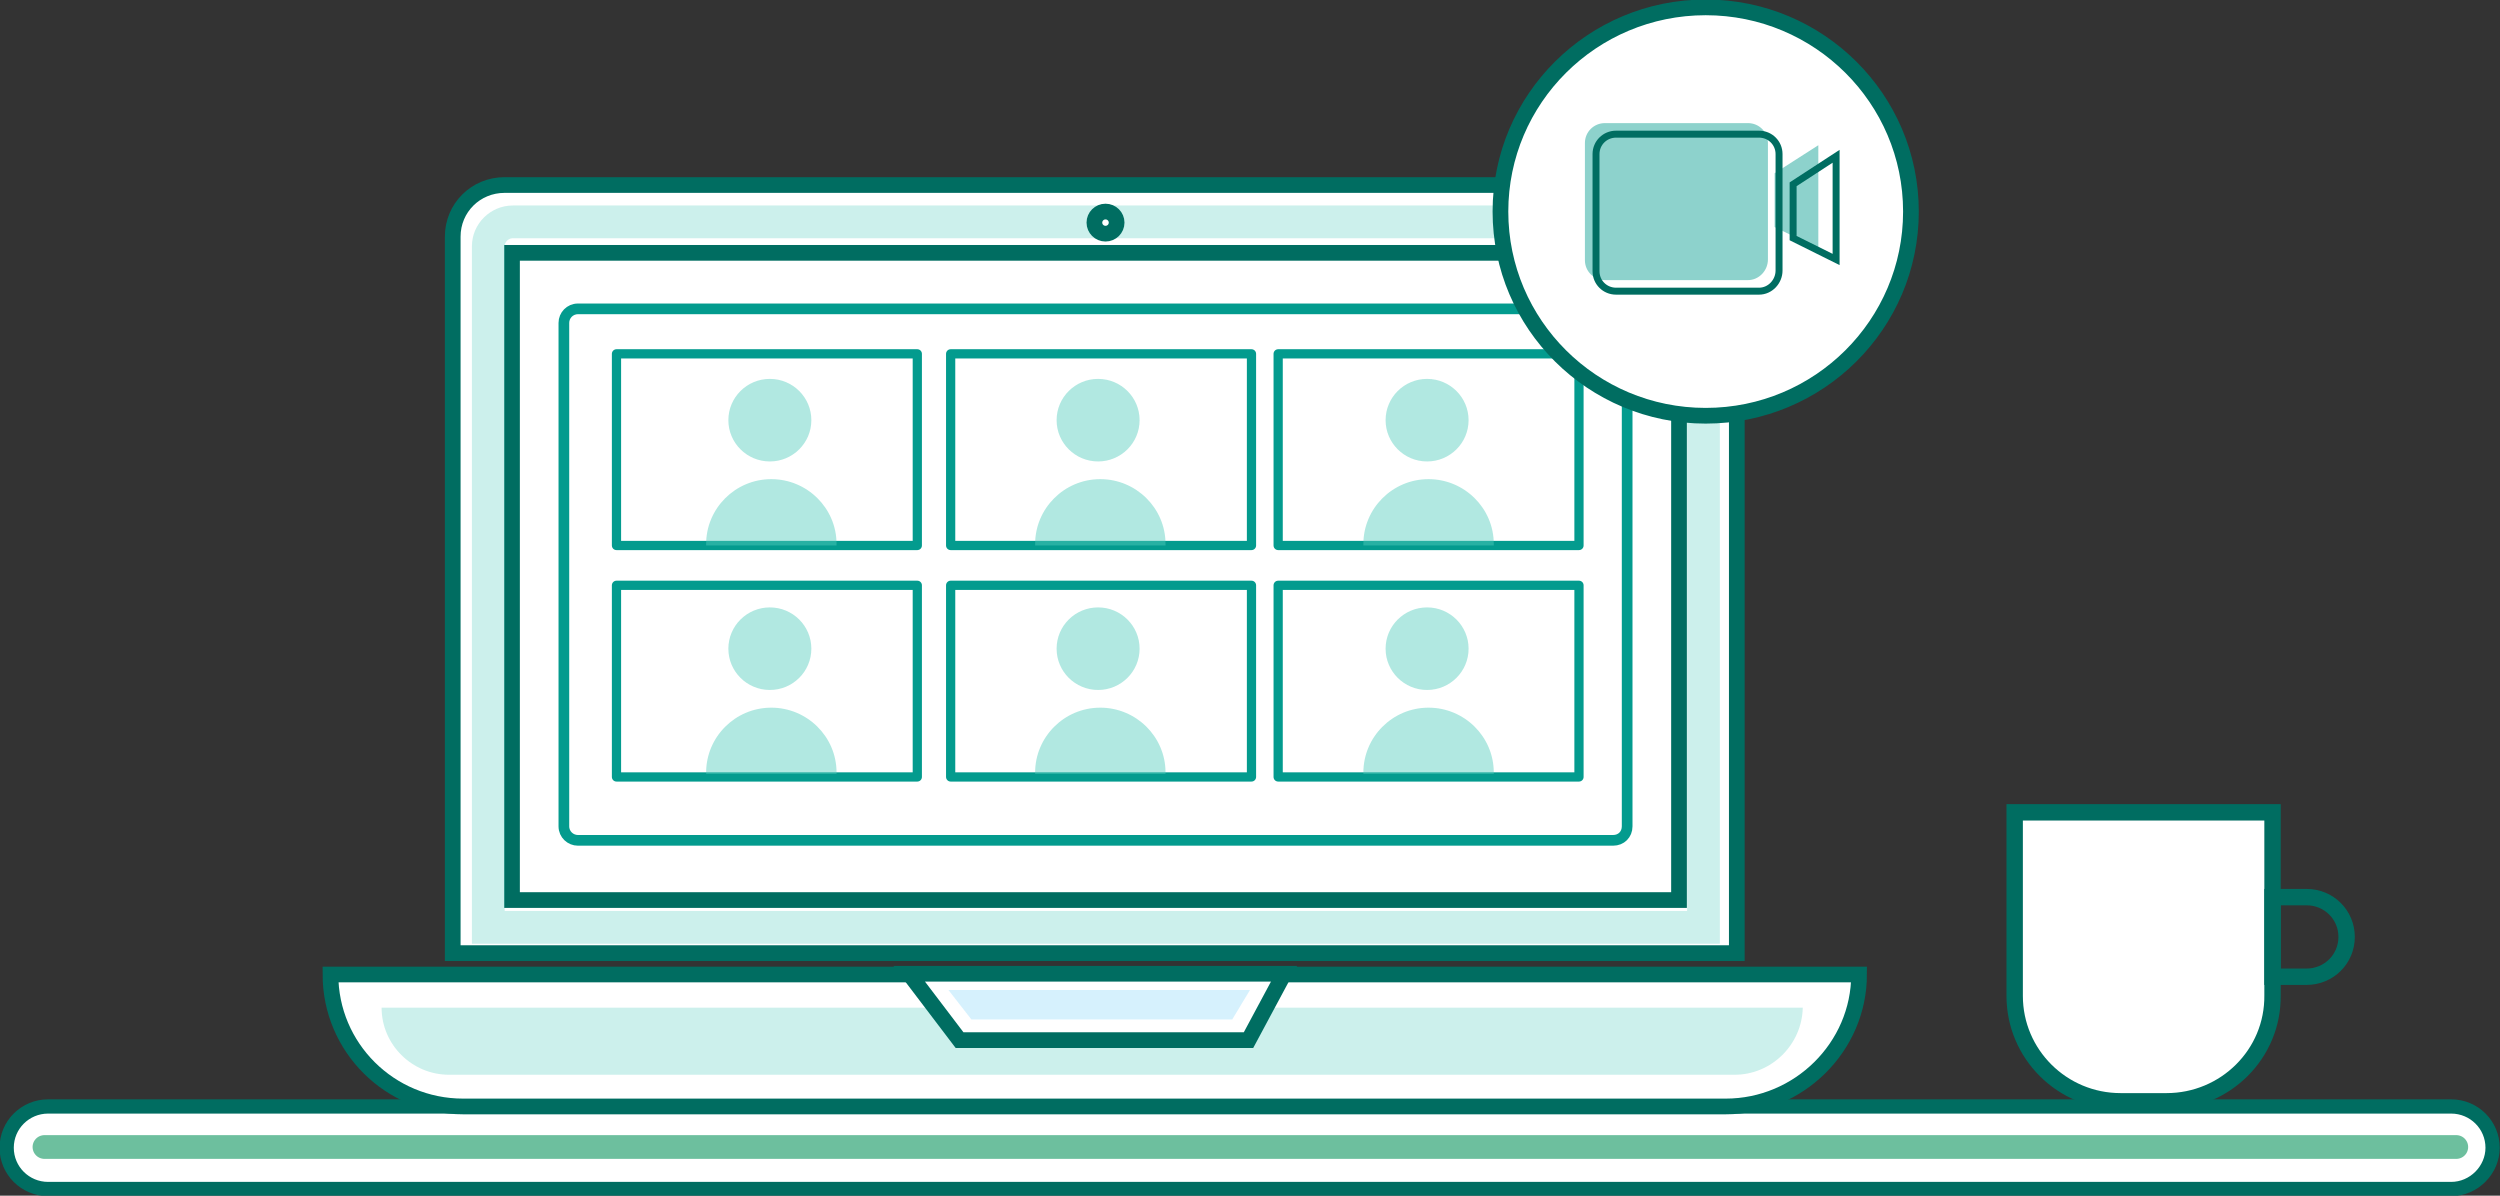 <svg width="322" height="154" viewBox="0 0 322 154" fill="none" xmlns="http://www.w3.org/2000/svg">
<rect x="0" y="0" width="322" height="154" fill="#333333" stroke="none"/>
<g clip-path="url(#clip0_2_2396)">
<path d="M315.701 153.146H6.203C3.245 153.146 0.859 150.772 0.859 147.829C0.859 144.885 3.245 142.512 6.203 142.512H315.701C318.66 142.512 321.046 144.885 321.046 147.829C321.046 150.677 318.66 153.146 315.701 153.146Z" fill="white" stroke="#006D61" stroke-width="1.835" stroke-miterlimit="10"/>
<path d="M5.726 147.734H316.369" stroke="#6DBF9E" stroke-width="3.058" stroke-miterlimit="10" stroke-linecap="round" stroke-linejoin="round"/>
<path d="M279.054 141.847H273.137C265.598 141.847 259.49 135.771 259.49 128.27V104.629H292.701V128.175C292.797 135.771 286.593 141.847 279.054 141.847Z" fill="white" stroke="#006D61" stroke-width="2.11" stroke-miterlimit="10"/>
<path d="M297.091 125.802H292.701V115.548H297.091C299.954 115.548 302.245 117.826 302.245 120.675C302.245 123.523 299.954 125.802 297.091 125.802Z" stroke="#006D61" stroke-width="2.11" stroke-miterlimit="10"/>
<path d="M222.27 142.512H59.647C50.199 142.512 42.564 134.916 42.564 125.517H239.448C239.448 134.821 231.718 142.512 222.27 142.512Z" fill="white" stroke="#006D61" stroke-width="2.023" stroke-miterlimit="10"/>
<path opacity="0.3" d="M223.415 138.429H57.834C53.062 138.429 49.149 134.536 49.149 129.789H232.195C232.1 134.536 228.187 138.429 223.415 138.429Z" fill="#54CDBE"/>
<path d="M117.1 125.422L123.589 133.967H160.809L165.39 125.422H117.1Z" fill="white" stroke="#006D61" stroke-width="2.023" stroke-miterlimit="10"/>
<path d="M223.606 122.763H58.311V30.477C58.311 26.774 61.27 23.831 64.992 23.831H217.021C220.743 23.831 223.701 26.774 223.701 30.477V122.763H223.606Z" fill="white" stroke="#006D61" stroke-width="2.023" stroke-miterlimit="10"/>
<path d="M216.257 32.566H65.946V115.927H216.257V32.566Z" fill="white" stroke="#006D61" stroke-width="2.023" stroke-miterlimit="10"/>
<path opacity="0.3" d="M122.158 127.51L125.116 131.308H158.71L161 127.51H122.158Z" fill="#75D1F7"/>
<path opacity="0.3" d="M219.407 119.44H62.892V31.712C62.892 30.003 64.324 28.578 66.041 28.578H216.257C217.975 28.578 219.407 30.003 219.407 31.712V119.44V119.44Z" stroke="#54CDBE" stroke-width="4.22" stroke-miterlimit="10"/>
<path d="M142.39 30.097C143.181 30.097 143.822 29.46 143.822 28.673C143.822 27.887 143.181 27.249 142.39 27.249C141.599 27.249 140.958 27.887 140.958 28.673C140.958 29.46 141.599 30.097 142.39 30.097Z" fill="white" stroke="#006D61" stroke-width="2.023" stroke-miterlimit="10"/>
<path d="M207.764 108.237H74.44C73.486 108.237 72.627 107.477 72.627 106.433V41.586C72.627 40.636 73.39 39.782 74.44 39.782H207.764C208.718 39.782 209.577 40.541 209.577 41.586V106.433C209.577 107.477 208.813 108.237 207.764 108.237Z" stroke="#039B8E" stroke-width="1.377" stroke-miterlimit="10" stroke-linecap="round" stroke-linejoin="round"/>
<path d="M118.149 45.574H79.403V70.259H118.149V45.574Z" stroke="#039B8E" stroke-width="1.188" stroke-miterlimit="10" stroke-linecap="round" stroke-linejoin="round"/>
<path d="M161.191 45.574H122.444V70.259H161.191V45.574Z" stroke="#039B8E" stroke-width="1.188" stroke-miterlimit="10" stroke-linecap="round" stroke-linejoin="round"/>
<path d="M203.373 45.574H164.627V70.259H203.373V45.574Z" stroke="#039B8E" stroke-width="1.188" stroke-miterlimit="10" stroke-linecap="round" stroke-linejoin="round"/>
<path d="M118.149 75.386H79.403V100.072H118.149V75.386Z" stroke="#039B8E" stroke-width="1.188" stroke-miterlimit="10" stroke-linecap="round" stroke-linejoin="round"/>
<path d="M161.191 75.386H122.444V100.072H161.191V75.386Z" stroke="#039B8E" stroke-width="1.188" stroke-miterlimit="10" stroke-linecap="round" stroke-linejoin="round"/>
<path d="M203.373 75.386H164.627V100.072H203.373V75.386Z" stroke="#039B8E" stroke-width="1.188" stroke-miterlimit="10" stroke-linecap="round" stroke-linejoin="round"/>
<path opacity="0.45" d="M99.158 59.435C102.109 59.435 104.502 57.055 104.502 54.118C104.502 51.182 102.109 48.801 99.158 48.801C96.206 48.801 93.813 51.182 93.813 54.118C93.813 57.055 96.206 59.435 99.158 59.435Z" fill="#54CDBE"/>
<path opacity="0.45" d="M107.747 70.259H90.95V70.069C90.95 65.512 94.672 61.714 99.349 61.714C103.929 61.714 107.747 65.417 107.747 70.069V70.259Z" fill="#54CDBE"/>
<path opacity="0.45" d="M141.436 59.435C144.387 59.435 146.78 57.055 146.78 54.118C146.78 51.182 144.387 48.801 141.436 48.801C138.484 48.801 136.091 51.182 136.091 54.118C136.091 57.055 138.484 59.435 141.436 59.435Z" fill="#54CDBE"/>
<path opacity="0.45" d="M150.025 70.259H133.324V70.069C133.324 65.512 137.046 61.714 141.722 61.714C146.303 61.714 150.12 65.417 150.12 70.069V70.259H150.025Z" fill="#54CDBE"/>
<path opacity="0.45" d="M183.809 59.435C186.761 59.435 189.154 57.055 189.154 54.118C189.154 51.182 186.761 48.801 183.809 48.801C180.857 48.801 178.465 51.182 178.465 54.118C178.465 57.055 180.857 59.435 183.809 59.435Z" fill="#54CDBE"/>
<path opacity="0.45" d="M192.398 70.259H175.602V70.069C175.602 65.512 179.324 61.714 184 61.714C188.581 61.714 192.398 65.417 192.398 70.069V70.259Z" fill="#54CDBE"/>
<path opacity="0.45" d="M99.158 88.868C102.109 88.868 104.502 86.488 104.502 83.551C104.502 80.615 102.109 78.234 99.158 78.234C96.206 78.234 93.813 80.615 93.813 83.551C93.813 86.488 96.206 88.868 99.158 88.868Z" fill="#54CDBE"/>
<path opacity="0.45" d="M107.747 99.692H90.95V99.502C90.95 94.945 94.672 91.147 99.349 91.147C103.929 91.147 107.747 94.85 107.747 99.502V99.692Z" fill="#54CDBE"/>
<path opacity="0.45" d="M141.436 88.868C144.387 88.868 146.78 86.488 146.78 83.551C146.78 80.615 144.387 78.234 141.436 78.234C138.484 78.234 136.091 80.615 136.091 83.551C136.091 86.488 138.484 88.868 141.436 88.868Z" fill="#54CDBE"/>
<path opacity="0.45" d="M150.025 99.692H133.324V99.502C133.324 94.945 137.046 91.147 141.722 91.147C146.303 91.147 150.12 94.85 150.12 99.502V99.692H150.025Z" fill="#54CDBE"/>
<path opacity="0.45" d="M183.809 88.868C186.761 88.868 189.154 86.488 189.154 83.551C189.154 80.615 186.761 78.234 183.809 78.234C180.857 78.234 178.465 80.615 178.465 83.551C178.465 86.488 180.857 88.868 183.809 88.868Z" fill="#54CDBE"/>
<path opacity="0.45" d="M192.398 99.692H175.602V99.502C175.602 94.945 179.324 91.147 184 91.147C188.581 91.147 192.398 94.85 192.398 99.502V99.692Z" fill="#54CDBE"/>
<path d="M219.693 53.549C234.293 53.549 246.129 41.774 246.129 27.249C246.129 12.724 234.293 0.949 219.693 0.949C205.093 0.949 193.257 12.724 193.257 27.249C193.257 41.774 205.093 53.549 219.693 53.549Z" fill="white" stroke="#006D61" stroke-width="2.023" stroke-miterlimit="10"/>
<path opacity="0.45" d="M225.133 36.079H206.714C205.282 36.079 204.137 34.94 204.137 33.515V18.419C204.137 16.995 205.282 15.856 206.714 15.856H225.133C226.564 15.856 227.71 16.995 227.71 18.419V33.42C227.71 34.845 226.564 36.079 225.133 36.079Z" fill="#039B8E"/>
<path opacity="0.45" d="M234.199 31.996L228.568 29.243V22.312L234.199 18.704V31.996Z" fill="#039B8E"/>
<path d="M226.564 37.503H208.145C206.714 37.503 205.568 36.364 205.568 34.94V19.843C205.568 18.419 206.714 17.28 208.145 17.28H226.564C227.996 17.28 229.141 18.419 229.141 19.843V34.845C229.141 36.269 227.996 37.503 226.564 37.503Z" stroke="#006D61" stroke-width="0.897" stroke-miterlimit="10"/>
<path d="M236.49 33.42L230.954 30.667V23.736L236.49 20.128V33.42Z" stroke="#006D61" stroke-width="0.897" stroke-miterlimit="10"/>
</g>
<defs>
<clipPath id="clip0_2_2396">
<rect width="322" height="154" fill="white"/>
</clipPath>
</defs>
</svg>
